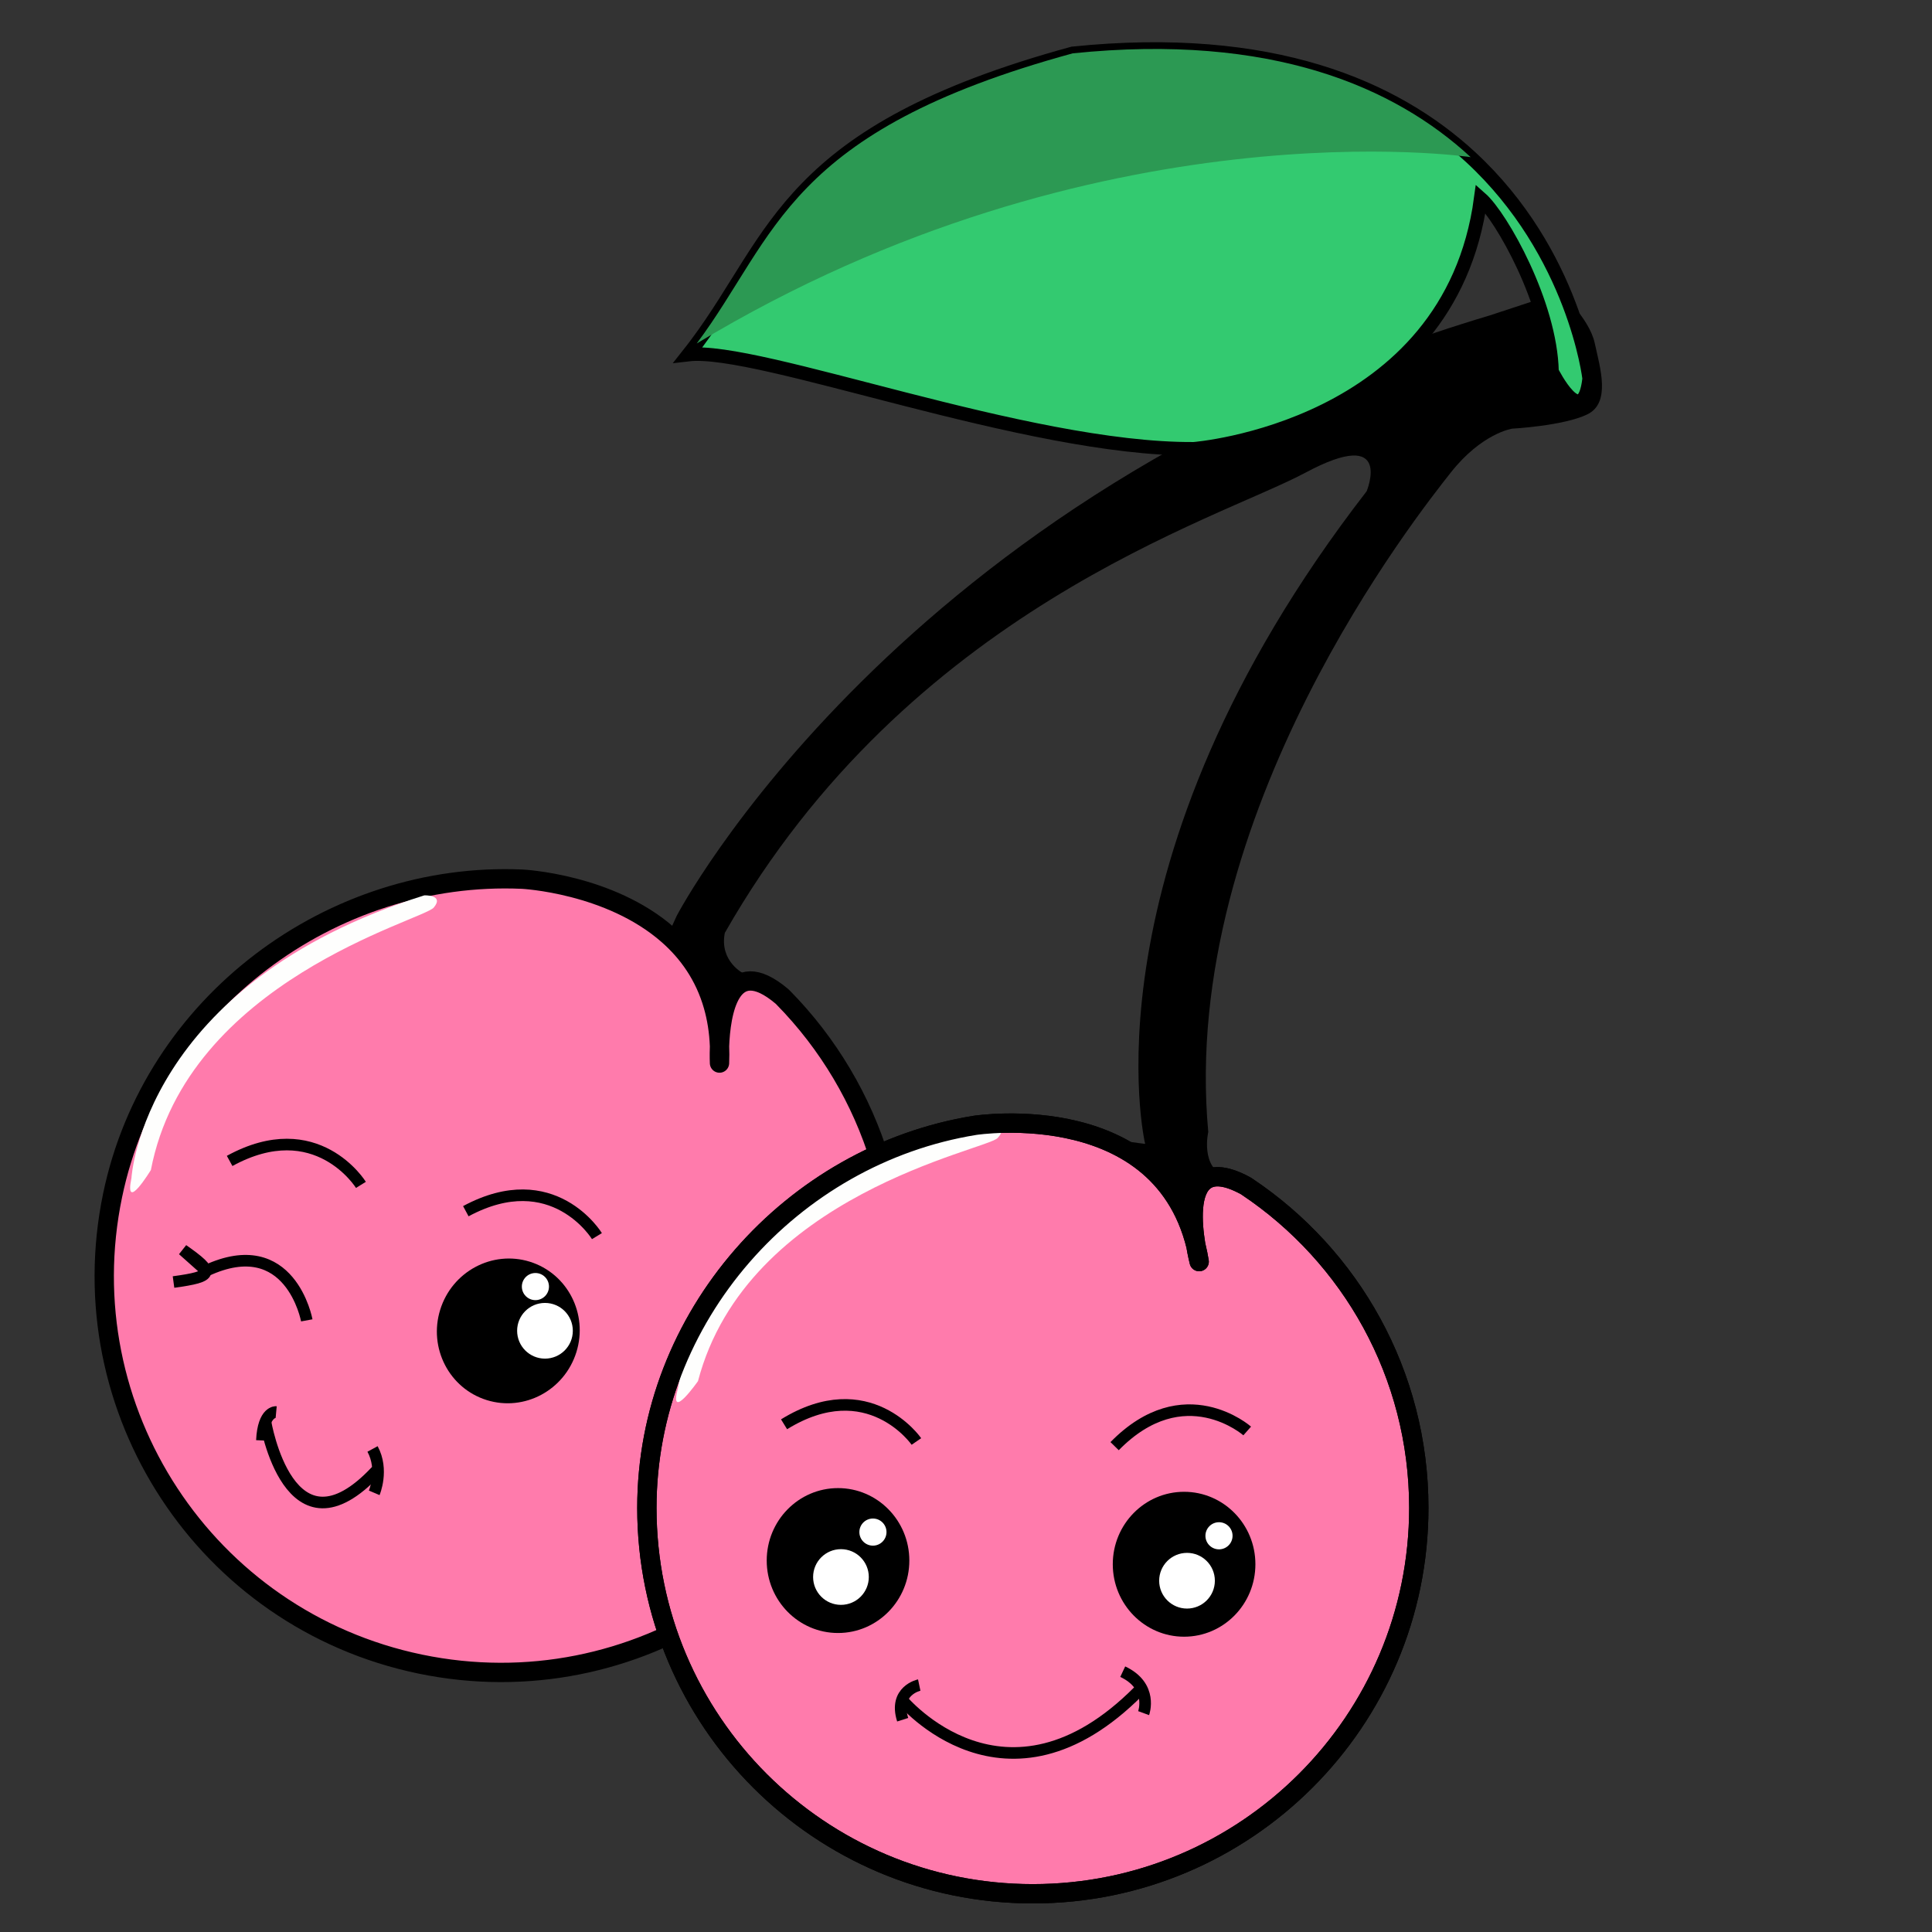 <?xml version="1.0" encoding="utf-8"?>
<!-- Generator: Adobe Illustrator 16.0.0, SVG Export Plug-In . SVG Version: 6.00 Build 0)  -->
<!DOCTYPE svg PUBLIC "-//W3C//DTD SVG 1.1//EN" "http://www.w3.org/Graphics/SVG/1.1/DTD/svg11.dtd">
<svg version="1.1" xmlns="http://www.w3.org/2000/svg" xmlns:xlink="http://www.w3.org/1999/xlink" x="0px" y="0px" width="1000px"
	 height="1000px" viewBox="0 0 1000 1000" enable-background="new 0 0 1000 1000" xml:space="preserve">
<rect x="0" y="0" width="1000" height="1000" fill="#333333" stroke="none"/>
<g id="branches">
	<path fill-rule="evenodd" clip-rule="evenodd" d="M570.146,588.49c-1.764-0.46-2.721-0.91-2.271-1.274
		C568.096,587.035,568.9,587.504,570.146,588.49z"/>
	<path fill-rule="evenodd" clip-rule="evenodd" d="M821.576,214.491c-12.309,5.958-38.898,7.385-38.898,7.385
		s-15.691,2.309-31.821,22.797c-16.13,20.479-140.605,176.736-125.461,341.25c0,0-4.359,18.554,9.358,23.17
		c13.726,4.608-22.703-8.267-12.615,31.104c0,0-41.571-43.517-51.983-51.706c6.254,1.647,22.567,3.582,22.567,3.582
		s-34.646-144.935,114.656-337.802c0,0,14.253-34.195-31.725-9.598c-45.978,24.598-205.195,70.892-300.493,238.203
		c-2.921,14.885,9.876,21.112,9.876,21.112s-6.83,7.261-15.853,16.619c-4.463-15.681-13.065-27.625-23.41-36.715l4.521-9.923
		c0,0,114.6-219.429,420.676-310.666l36.573-12.041c0,0,15.037,13.372,17.862,26.255
		C828.224,190.391,833.885,208.523,821.576,214.491z"/>
</g>
<g id="cerise-arriere">
	
		<path fill-rule="evenodd" clip-rule="evenodd" fill="#FF7BAC" stroke="#000000" stroke-width="10" stroke-linejoin="round" stroke-miterlimit="10" d="
		M405.507,516.487c0,0-0.585-0.595-0.795-0.776c-27.117-22.912-31.658,9.244-32.29,25.776c-0.297-7.604-1.427-14.55-3.238-20.881
		c-4.463-15.681-13.065-27.625-23.41-36.715c-30.269-26.629-75.441-28.832-75.441-28.832
		c-98.411-4.358-191.344,63.986-212.053,163.67c-23.046,110.96,48.238,219.544,159.198,242.59
		c110.959,23.047,219.601-48.219,242.647-159.178C474.588,632.466,451.877,563.709,405.507,516.487z M372.413,550.243
		c0,0-0.182-3.602,0.009-8.708C372.537,544.342,372.537,547.244,372.413,550.243z"/>
	<path fill-rule="evenodd" clip-rule="evenodd" fill="#FEFEFD" d="M68.041,609.701c0,0,5.726-100.439,151.592-146.269
		c0,0,10.462-0.386,4.895,6.3c-5.567,6.687-127.553,37.754-146.427,135.846C78.101,605.579,64.179,628.484,68.041,609.701z"/>
</g>
<g id="visage">
	<path fill="none" stroke="#000000" stroke-width="6" stroke-miterlimit="10" d="M186.812,613.291c0,0-22.902-37.074-67.956-12.399"
		/>
	<path fill="none" stroke="#000000" stroke-width="6" stroke-miterlimit="10" d="M308.972,639.816c0,0-22.63-37.241-67.863-12.9"/>
	<ellipse transform="matrix(0.955 0.297 -0.297 0.955 216.719 -46.982)" cx="262.778" cy="688.806" rx="36.909" ry="37.502"/>
	<circle fill-rule="evenodd" clip-rule="evenodd" fill="#FFFFFF" cx="277.129" cy="665.929" r="7.02"/>
	<circle fill-rule="evenodd" clip-rule="evenodd" fill="#FFFFFF" cx="282.077" cy="688.808" r="14.415"/>
	<path fill="none" stroke="#000000" stroke-width="6" stroke-miterlimit="10" d="M137.37,735.765c0,0,12.26,73.845,57.387,25.543"/>
	<path fill="none" stroke="#000000" stroke-width="6" stroke-miterlimit="10" d="M142.952,730.842c0,0-6.698-0.613-7.391,14.715"/>
	<path fill="none" stroke="#000000" stroke-width="6" stroke-miterlimit="10" d="M193.699,772.696c0,0,5.033-11.839-0.87-22.719"/>
	<path fill="none" stroke="#000000" stroke-width="6" stroke-miterlimit="10" d="M158.791,683.414c0,0-8.457-45.984-52.039-25.699
		l-12.103-10.784c16.616,11.639,16.246,13.791-4.836,16.642"/>
</g>
<g id="cerise">
	
		<path fill-rule="evenodd" clip-rule="evenodd" fill="#FF7BAC" stroke="#000000" stroke-width="10" stroke-linejoin="round" stroke-miterlimit="10" d="
		M645.557,614.284c53.555,35.835,88.815,96.876,88.815,166.152c0,110.335-89.443,199.776-199.775,199.776
		c-110.334,0-199.777-89.396-199.777-199.73c0-99.119,75.057-182.663,169.724-197.988c0,0,101.904-16.044,116.148,70.516
		c0,0-15.864-60.897,23.952-39.305C644.882,613.834,645.557,614.284,645.557,614.284z"/>
	<path fill="none" stroke="#000000" stroke-width="6" stroke-miterlimit="10" d="M474.329,746.11c0,0-24.774-35.852-68.502-8.898"/>
	<path fill="none" stroke="#000000" stroke-width="6" stroke-miterlimit="10" d="M645.55,740.667c0,0-32.68-28.829-68.628,7.863"/>
	<ellipse cx="612.883" cy="809.653" rx="36.909" ry="37.502"/>
	<circle fill-rule="evenodd" clip-rule="evenodd" fill="#FFFFFF" cx="614.398" cy="818.177" r="14.415"/>
	<circle fill-rule="evenodd" clip-rule="evenodd" fill="#FFFFFF" cx="630.95" cy="794.92" r="7.02"/>
	<ellipse cx="433.762" cy="807.738" rx="36.909" ry="37.501"/>
	<circle fill-rule="evenodd" clip-rule="evenodd" fill="#FFFFFF" cx="435.277" cy="816.26" r="14.415"/>
	<circle fill-rule="evenodd" clip-rule="evenodd" fill="#FFFFFF" cx="451.829" cy="793.004" r="7.02"/>
	<path fill="none" stroke="#000000" stroke-width="6" stroke-miterlimit="10" d="M466.839,879.771c0,0,53.641,64.955,122.606-4.569"
		/>
	<path fill-rule="evenodd" clip-rule="evenodd" fill="#FEFEFD" d="M350.971,718.321c0,0,12.366-99.84,160.947-135.906
		c0,0,10.464,0.309,4.466,6.612c-5.997,6.303-129.773,29.221-155.104,125.847C361.28,714.874,345.873,736.808,350.971,718.321z"/>
	<path fill="none" stroke="#000000" stroke-width="6" stroke-miterlimit="10" d="M475.792,872.184c0,0-13.361,2.816-8.565,17.947"/>
	<path fill="none" stroke="#000000" stroke-width="6" stroke-miterlimit="10" d="M591.946,886.719c0,0,5.102-13.975-10.82-21.462"/>
	
		<path fill-rule="evenodd" clip-rule="evenodd" fill="none" stroke="#000000" stroke-width="10" stroke-linejoin="round" stroke-miterlimit="10" d="
		M645.557,614.284c53.555,35.835,88.815,96.876,88.815,166.152c0,110.335-89.443,199.776-199.775,199.776
		c-110.334,0-199.777-89.396-199.777-199.73c0-99.119,75.057-182.663,169.724-197.988c0,0,101.904-16.044,116.148,70.516
		c0,0-15.864-60.897,23.952-39.305C644.882,613.834,645.557,614.284,645.557,614.284z"/>
	<path fill-rule="evenodd" clip-rule="evenodd" fill="none" d="M350.971,718.321c0,0,12.366-99.84,160.947-135.906
		c0,0,10.464,0.309,4.466,6.612c-5.997,6.303-129.773,29.221-155.104,125.847C361.28,714.874,345.873,736.808,350.971,718.321z"/>
</g>
<g id="feuille">
	<path fill-rule="evenodd" clip-rule="evenodd" fill="#33CA70" stroke="#000000" stroke-width="7" stroke-miterlimit="10" d="
		M822.54,195.95c-3.21,28.3-19.22-3.63-19.22-3.63c-0.721-35.06-26.13-80.14-36.891-89.63c-16.02,119.34-148.52,129.6-148.52,129.6
		c-86.88,0.6-225.31-53.06-261.7-48.75c1.52-1.92,3-3.84,4.42-5.76c41.69-55.89,46.16-109.61,194.61-150.17
		c103.14-10.6,166.819,17.56,205.97,53.72C815.07,131.07,822.54,195.95,822.54,195.95z"/>
</g>
<g id="ombre-feuille">
	<path fill="#2C9953" d="M761.21,81.33c0,0-192.91-28.79-400.58,96.45c41.69-55.89,46.16-109.61,194.61-150.17
		C658.38,17.01,722.06,45.17,761.21,81.33z"/>
</g>
</svg>
